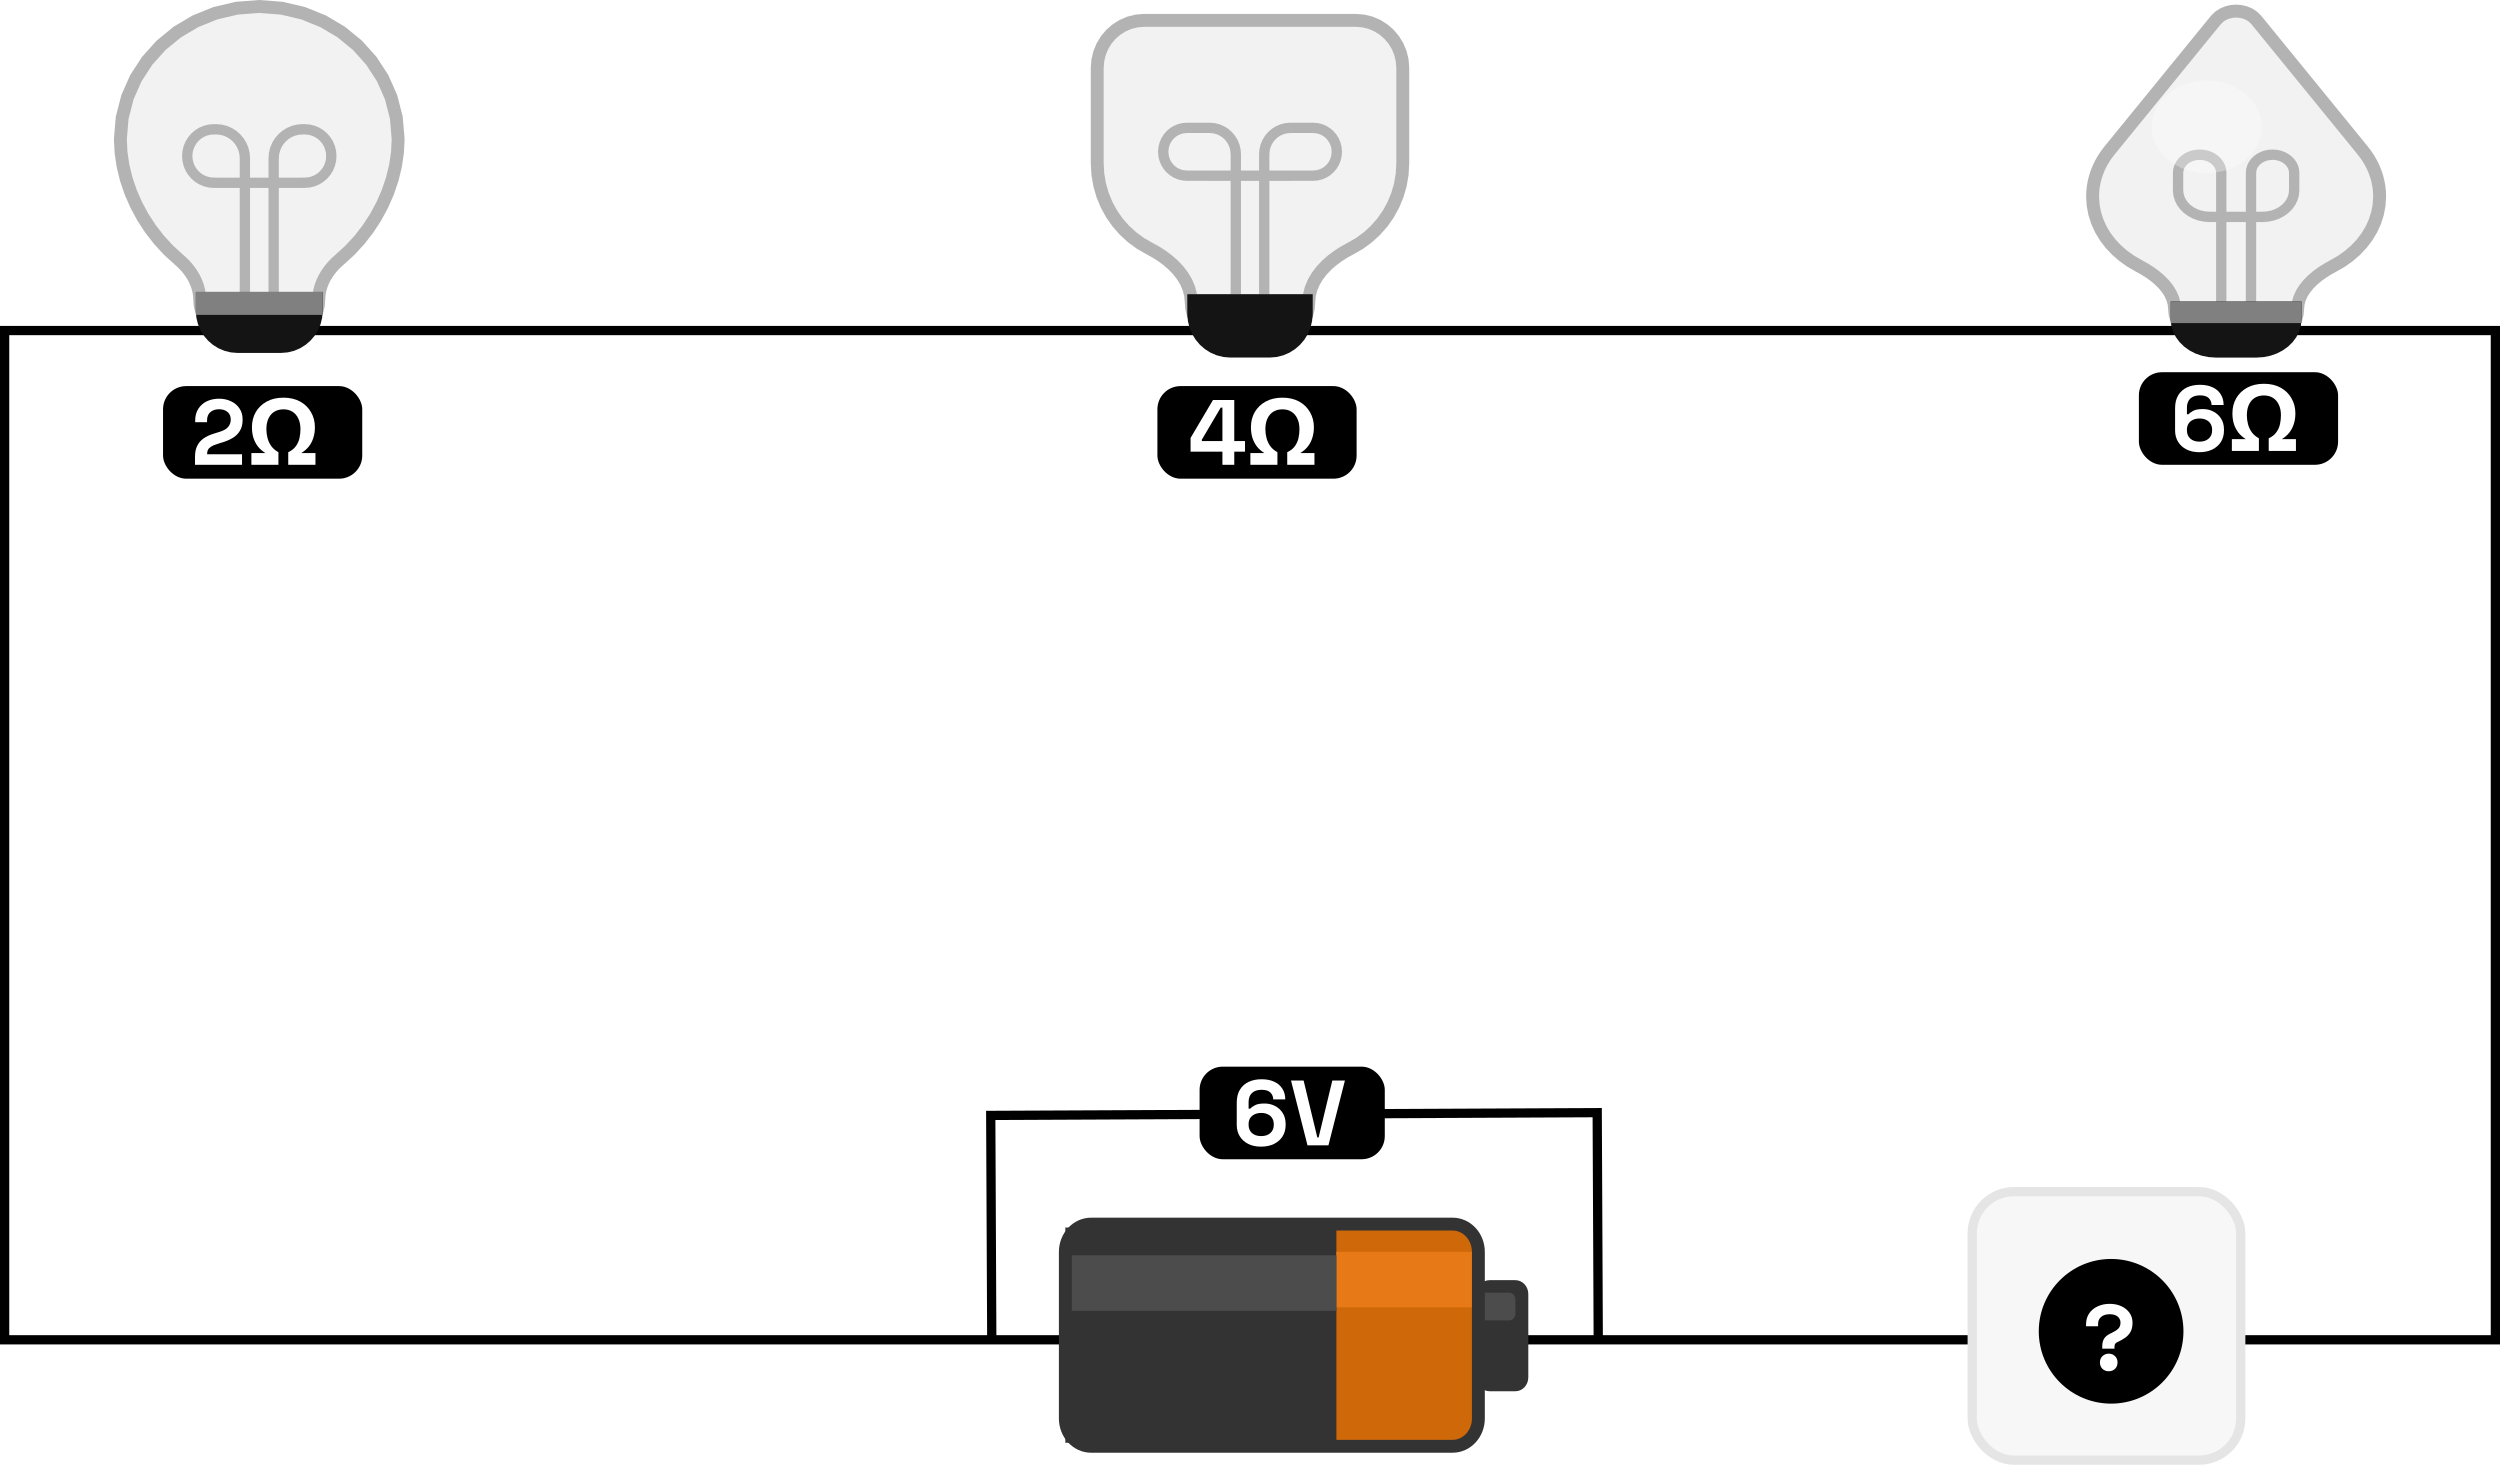 <svg width="540" height="317" viewBox="0 0 540 317" fill="none" xmlns="http://www.w3.org/2000/svg">
<rect x="1" y="71.397" width="538" height="218" stroke="black" stroke-width="2"/>
<path d="M313.754 312.386H235.689C232.609 312.386 230.113 309.7 230.113 306.387V270.395C230.113 267.082 232.609 264.397 235.689 264.397H313.754C316.834 264.397 319.33 267.082 319.33 270.395V306.387C319.33 309.7 316.834 312.386 313.754 312.386Z" fill="#CE6809"/>
<path d="M230.113 311.635H288.662V265.146H230.113V311.635Z" fill="#333333"/>
<path d="M288.662 282.392H319.33V270.395H288.662V282.392Z" fill="#E77A16"/>
<path d="M230.113 283.138H288.662V271.14H230.113V283.138Z" fill="#4C4C4C"/>
<path d="M327.325 300.509H321.748C320.209 300.509 318.96 299.166 318.96 297.51V279.514C318.96 277.857 320.209 276.514 321.748 276.514H327.325C328.864 276.514 330.113 277.857 330.113 279.514V297.51C330.113 299.166 328.864 300.509 327.325 300.509Z" fill="#333333"/>
<path d="M325.931 285.208H320.354C319.585 285.208 318.96 284.537 318.96 283.709V280.709C318.96 279.881 319.585 279.21 320.354 279.21H325.931C326.7 279.21 327.325 279.881 327.325 280.709V283.709C327.325 284.537 326.7 285.208 325.931 285.208Z" fill="#4C4C4C"/>
<path d="M313.754 312.397H235.689C232.609 312.397 230.113 309.711 230.113 306.398V270.406C230.113 267.093 232.609 264.407 235.689 264.407H313.754C316.834 264.407 319.33 267.093 319.33 270.406V306.398C319.33 309.711 316.834 312.397 313.754 312.397Z" stroke="#333333" stroke-width="2.785"/>
<path d="M345.224 289.604L344.997 240.328L214 240.931L214.227 290.207" stroke="black" stroke-width="2"/>
<rect x="259.113" y="230.397" width="40" height="20" rx="5" fill="black"/>
<path d="M272.377 247.677C271.31 247.677 270.383 247.477 269.597 247.077C268.81 246.677 268.203 246.123 267.777 245.417C267.35 244.71 267.137 243.897 267.137 242.977V238.197C267.137 237.063 267.363 236.123 267.817 235.377C268.283 234.617 268.917 234.05 269.717 233.677C270.53 233.303 271.457 233.117 272.497 233.117C273.537 233.117 274.437 233.29 275.197 233.637C275.97 233.983 276.563 234.483 276.977 235.137C277.403 235.79 277.617 236.57 277.617 237.477H275.017C275.017 236.917 274.823 236.43 274.437 236.017C274.05 235.603 273.403 235.397 272.497 235.397C271.603 235.397 270.91 235.63 270.417 236.097C269.937 236.563 269.697 237.21 269.697 238.037V239.477H270.057C270.283 239.21 270.63 238.957 271.097 238.717C271.563 238.477 272.243 238.357 273.137 238.357C273.95 238.357 274.697 238.53 275.377 238.877C276.07 239.223 276.63 239.73 277.057 240.397C277.483 241.05 277.697 241.843 277.697 242.777V243.017C277.697 243.937 277.477 244.75 277.037 245.457C276.597 246.15 275.977 246.697 275.177 247.097C274.377 247.483 273.443 247.677 272.377 247.677ZM272.417 245.397C273.257 245.397 273.917 245.177 274.397 244.737C274.89 244.297 275.137 243.71 275.137 242.977V242.817C275.137 242.323 275.023 241.897 274.797 241.537C274.583 241.177 274.27 240.897 273.857 240.697C273.457 240.497 272.977 240.397 272.417 240.397C271.87 240.397 271.39 240.497 270.977 240.697C270.563 240.897 270.243 241.177 270.017 241.537C269.803 241.897 269.697 242.323 269.697 242.817V242.977C269.697 243.71 269.937 244.297 270.417 244.737C270.91 245.177 271.577 245.397 272.417 245.397ZM282.42 247.397L278.86 233.397H281.58L284.54 245.697H284.82L287.78 233.397H290.5L286.94 247.397H282.42Z" fill="white"/>
<rect x="426" y="257.397" width="58" height="58" rx="9" fill="#F7F7F7" stroke="#E5E5E5" stroke-width="2"/>
<circle cx="456" cy="287.56" r="15.625" fill="black"/>
<path d="M454.086 291.309V290.829C454.086 290.149 454.22 289.589 454.486 289.149C454.766 288.709 455.213 288.343 455.826 288.049L456.166 287.889C456.766 287.609 457.226 287.309 457.546 286.989C457.866 286.669 458.026 286.243 458.026 285.709C458.026 285.323 457.926 284.996 457.726 284.729C457.54 284.449 457.273 284.236 456.926 284.089C456.58 283.943 456.173 283.869 455.706 283.869C455.226 283.869 454.793 283.949 454.406 284.109C454.033 284.269 453.733 284.509 453.506 284.829C453.293 285.149 453.186 285.549 453.186 286.029V286.469H450.586V286.069C450.586 285.149 450.813 284.356 451.266 283.689C451.72 283.023 452.333 282.516 453.106 282.169C453.88 281.809 454.746 281.629 455.706 281.629C456.653 281.629 457.493 281.803 458.226 282.149C458.973 282.496 459.56 282.976 459.986 283.589C460.413 284.203 460.626 284.909 460.626 285.709C460.626 286.509 460.48 287.169 460.186 287.689C459.893 288.196 459.52 288.609 459.066 288.929C458.626 289.236 458.173 289.503 457.706 289.729L457.366 289.889C457.126 289.996 456.96 290.129 456.866 290.289C456.773 290.436 456.726 290.656 456.726 290.949V291.309H454.086ZM455.486 296.189C454.953 296.189 454.5 296.016 454.126 295.669C453.766 295.309 453.586 294.849 453.586 294.289C453.586 293.729 453.766 293.276 454.126 292.929C454.5 292.569 454.953 292.389 455.486 292.389C456.033 292.389 456.486 292.569 456.846 292.929C457.206 293.276 457.386 293.729 457.386 294.289C457.386 294.849 457.206 295.309 456.846 295.669C456.486 296.016 456.033 296.189 455.486 296.189Z" fill="white"/>
<path d="M455.662 32.495L454.98 33.389L454.365 34.312L453.819 35.262L453.343 36.236L452.937 37.232L452.602 38.246L452.34 39.276L452.152 40.319L452.038 41.373L452 42.434L452.118 44.311L452.463 46.13L453.023 47.882L453.787 49.557L454.743 51.145L455.878 52.635L457.181 54.018L458.639 55.283L460.241 56.421L461.974 57.422L463.179 58.087L464.341 58.818L465.44 59.614L466.456 60.471L467.369 61.389L468.161 62.363L468.811 63.393L469.3 64.475L469.607 65.608L469.714 66.789L469.817 67.864L470.116 68.884L470.595 69.836L471.236 70.704L472.024 71.477L472.943 72.139L473.976 72.678L475.108 73.08L476.321 73.332L477.6 73.418H488.4L489.679 73.332L490.892 73.08L492.024 72.678L493.057 72.139L493.976 71.477L494.764 70.704L495.405 69.836L495.884 68.884L496.182 67.864L496.286 66.789L496.393 65.608L496.7 64.475L497.189 63.393L497.839 62.363L498.631 61.389L499.544 60.471L500.56 59.614L501.659 58.818L502.821 58.087L504.026 57.422L505.759 56.421L507.361 55.283L508.819 54.018L510.122 52.635L511.257 51.145L512.213 49.557L512.977 47.882L513.537 46.13L513.882 44.311L514 42.434L513.962 41.373L513.848 40.319L513.66 39.276L513.398 38.246L513.063 37.232L512.657 36.236L512.181 35.262L511.635 34.312L511.02 33.389L510.338 32.495L487.384 4.339L486.682 3.639L485.864 3.096L484.958 2.707L483.994 2.474L483 2.397L482.006 2.474L481.042 2.707L480.136 3.096L479.318 3.639L478.616 4.339L455.662 32.495Z" fill="#F2F2F2" stroke="#B3B3B3" stroke-width="2.791"/>
<path d="M479.794 67.726V37.331L479.732 36.695L479.556 36.091L479.273 35.529L478.893 35.015L478.427 34.558L477.884 34.166L477.273 33.847L476.603 33.609L475.885 33.461L475.129 33.41L474.372 33.461L473.655 33.61L472.985 33.847L472.374 34.166L471.831 34.558L471.365 35.015L470.985 35.529L470.703 36.091L470.526 36.695L470.465 37.331V41.104L470.554 42.035L470.813 42.918L471.227 43.742L471.783 44.494L472.465 45.163L473.261 45.737L474.156 46.204L475.136 46.552L476.187 46.77L477.295 46.845L476.8 46.852H489.2L488.714 46.845L489.822 46.77L490.873 46.552L491.853 46.204L492.747 45.737L493.543 45.163L494.226 44.494L494.781 43.742L495.195 42.918L495.454 42.035L495.544 41.104V37.331L495.483 36.695L495.306 36.091L495.023 35.529L494.644 35.015L494.178 34.558L493.634 34.166L493.023 33.847L492.354 33.61L491.636 33.461L490.88 33.41L490.123 33.461L489.405 33.609L488.736 33.847L488.125 34.166L487.581 34.558L487.115 35.015L486.736 35.529L486.453 36.091L486.276 36.695L486.215 37.331V67.726" stroke="#B3B3B3" stroke-width="2.233"/>
<path d="M469.715 65.973H496.286V68.951L496.17 70.159L495.835 71.304L495.298 72.373L494.577 73.348L493.692 74.216L492.66 74.96L491.499 75.566L490.229 76.017L488.866 76.299L487.429 76.397H478.572L477.135 76.299L475.772 76.017L474.501 75.566L473.341 74.96L472.309 74.216L471.424 73.348L470.703 72.373L470.166 71.304L469.831 70.159L469.715 68.951V65.973Z" fill="#141414" stroke="#141414" stroke-width="1.675"/>
<path d="M469.715 65.973H496.286V68.951H469.715V65.973Z" fill="#808080" stroke="#808080" stroke-width="1.675"/>
<path d="M476.653 17.385C483.226 17.385 488.554 21.865 488.554 27.39C488.554 32.916 483.226 37.395 476.653 37.395C470.079 37.395 464.751 32.916 464.751 27.39C464.751 21.865 470.079 17.385 476.653 17.385Z" fill="white" fill-opacity="0.3"/>
<rect x="462" y="80.397" width="43.027" height="20" rx="5" fill="black"/>
<path d="M482.082 97.397V94.857H485.102C484.476 94.47 483.942 94.003 483.502 93.457C483.076 92.897 482.749 92.27 482.522 91.577C482.309 90.87 482.202 90.103 482.202 89.277C482.202 88.063 482.476 86.977 483.022 86.017C483.582 85.057 484.369 84.297 485.382 83.737C486.409 83.177 487.616 82.897 489.002 82.897C490.402 82.897 491.609 83.177 492.622 83.737C493.636 84.297 494.416 85.063 494.962 86.037C495.522 86.997 495.802 88.083 495.802 89.297C495.802 90.123 495.689 90.883 495.462 91.577C495.249 92.27 494.922 92.897 494.482 93.457C494.042 94.003 493.502 94.47 492.862 94.857H495.922V97.397H490.042V94.677C490.776 94.33 491.329 93.89 491.702 93.357C492.089 92.81 492.349 92.223 492.482 91.597C492.616 90.957 492.682 90.323 492.682 89.697C492.682 88.803 492.529 88.043 492.222 87.417C491.929 86.777 491.509 86.283 490.962 85.937C490.416 85.59 489.762 85.417 489.002 85.417C488.242 85.417 487.582 85.59 487.022 85.937C486.476 86.283 486.056 86.777 485.762 87.417C485.469 88.057 485.322 88.823 485.322 89.717C485.322 90.343 485.402 90.97 485.562 91.597C485.722 92.223 485.989 92.803 486.362 93.337C486.749 93.87 487.269 94.317 487.922 94.677V97.397H482.082Z" fill="white"/>
<path d="M475.058 97.677C473.992 97.677 473.065 97.477 472.278 97.077C471.492 96.677 470.885 96.123 470.458 95.417C470.032 94.71 469.818 93.897 469.818 92.977V88.197C469.818 87.063 470.045 86.123 470.498 85.377C470.965 84.617 471.598 84.05 472.398 83.677C473.212 83.303 474.138 83.117 475.178 83.117C476.218 83.117 477.118 83.29 477.878 83.637C478.652 83.983 479.245 84.483 479.658 85.137C480.085 85.79 480.298 86.57 480.298 87.477H477.698C477.698 86.917 477.505 86.43 477.118 86.017C476.732 85.603 476.085 85.397 475.178 85.397C474.285 85.397 473.592 85.63 473.098 86.097C472.618 86.563 472.378 87.21 472.378 88.037V89.477H472.738C472.965 89.21 473.312 88.957 473.778 88.717C474.245 88.477 474.925 88.357 475.818 88.357C476.632 88.357 477.378 88.53 478.058 88.877C478.752 89.223 479.312 89.73 479.738 90.397C480.165 91.05 480.378 91.843 480.378 92.777V93.017C480.378 93.937 480.158 94.75 479.718 95.457C479.278 96.15 478.658 96.697 477.858 97.097C477.058 97.483 476.125 97.677 475.058 97.677ZM475.098 95.397C475.938 95.397 476.598 95.177 477.078 94.737C477.572 94.297 477.818 93.71 477.818 92.977V92.817C477.818 92.323 477.705 91.897 477.478 91.537C477.265 91.177 476.952 90.897 476.538 90.697C476.138 90.497 475.658 90.397 475.098 90.397C474.552 90.397 474.072 90.497 473.658 90.697C473.245 90.897 472.925 91.177 472.698 91.537C472.485 91.897 472.378 92.323 472.378 92.817V92.977C472.378 93.71 472.618 94.297 473.098 94.737C473.592 95.177 474.258 95.397 475.098 95.397Z" fill="white"/>
<rect x="250" y="83.397" width="43.027" height="20" rx="5" fill="black"/>
<path d="M270.082 100.397V97.857H273.102C272.476 97.47 271.942 97.003 271.502 96.457C271.076 95.897 270.749 95.27 270.522 94.577C270.309 93.87 270.202 93.103 270.202 92.277C270.202 91.063 270.476 89.977 271.022 89.017C271.582 88.057 272.369 87.297 273.382 86.737C274.409 86.177 275.616 85.897 277.002 85.897C278.402 85.897 279.609 86.177 280.622 86.737C281.636 87.297 282.416 88.063 282.962 89.037C283.522 89.997 283.802 91.083 283.802 92.297C283.802 93.123 283.689 93.883 283.462 94.577C283.249 95.27 282.922 95.897 282.482 96.457C282.042 97.003 281.502 97.47 280.862 97.857H283.922V100.397H278.042V97.677C278.776 97.33 279.329 96.89 279.702 96.357C280.089 95.81 280.349 95.223 280.482 94.597C280.616 93.957 280.682 93.323 280.682 92.697C280.682 91.803 280.529 91.043 280.222 90.417C279.929 89.777 279.509 89.283 278.962 88.937C278.416 88.59 277.762 88.417 277.002 88.417C276.242 88.417 275.582 88.59 275.022 88.937C274.476 89.283 274.056 89.777 273.762 90.417C273.469 91.057 273.322 91.823 273.322 92.717C273.322 93.343 273.402 93.97 273.562 94.597C273.722 95.223 273.989 95.803 274.362 96.337C274.749 96.87 275.269 97.317 275.922 97.677V100.397H270.082Z" fill="white"/>
<path d="M264.043 100.397V97.557H257.163V94.597L262.003 86.397H266.603V95.277H268.923V97.557H266.603V100.397H264.043ZM259.603 95.277H264.043V88.037H263.683L259.603 94.957V95.277Z" fill="white"/>
<path d="M247.154 4.397L245.507 4.531L243.944 4.921L242.488 5.545L241.157 6.381L239.974 7.409L238.959 8.608L238.133 9.956L237.518 11.431L237.133 13.014L237 14.683V35.255L237.135 37.639L237.53 39.943L238.169 42.151L239.039 44.249L240.123 46.222L241.408 48.054L242.878 49.73L244.517 51.235L246.312 52.554L248.248 53.671L249.629 54.426L250.971 55.282L252.251 56.233L253.441 57.279L254.517 58.415L255.455 59.638L256.228 60.945L256.811 62.333L257.179 63.799L257.308 65.339L257.406 66.576L257.692 67.751L258.149 68.846L258.761 69.846L259.514 70.735L260.392 71.498L261.379 72.119L262.46 72.581L263.619 72.871L264.841 72.971H275.159L276.381 72.871L277.54 72.581L278.621 72.119L279.608 71.498L280.486 70.735L281.239 69.846L281.851 68.846L282.308 67.751L282.594 66.576L282.692 65.339L282.821 63.799L283.189 62.333L283.772 60.945L284.545 59.638L285.483 58.415L286.559 57.279L287.749 56.233L289.029 55.282L290.371 54.426L291.752 53.671L293.688 52.554L295.483 51.235L297.122 49.73L298.592 48.054L299.877 46.222L300.961 44.249L301.831 42.151L302.47 39.943L302.865 37.639L303 35.255V14.683L302.867 13.014L302.482 11.431L301.867 9.956L301.041 8.608L300.026 7.409L298.843 6.381L297.512 5.545L296.056 4.921L294.493 4.531L292.846 4.397H247.154Z" fill="#F2F2F2" stroke="#B3B3B3" stroke-width="2.785"/>
<path d="M266.937 65.413V33.334L266.864 32.407L266.65 31.528L266.308 30.708L265.849 29.96L265.286 29.294L264.628 28.723L263.889 28.259L263.08 27.912L262.213 27.696L261.298 27.621L256.352 27.621L255.525 27.689L254.741 27.884L254.01 28.198L253.342 28.617L252.749 29.133L252.239 29.735L251.825 30.411L251.516 31.152L251.323 31.946L251.256 32.783L251.323 33.621L251.516 34.415L251.825 35.156L252.239 35.832L252.749 36.433L253.342 36.949L254.01 37.369L254.741 37.682L255.525 37.878L256.352 37.945L261.165 37.945L261.108 37.954H278.896L278.844 37.945L283.657 37.945L284.484 37.878L285.268 37.682L285.999 37.369L286.667 36.949L287.261 36.433L287.77 35.832L288.184 35.156L288.493 34.415L288.686 33.621L288.753 32.783L288.686 31.946L288.493 31.152L288.184 30.411L287.77 29.735L287.261 29.133L286.667 28.617L285.999 28.198L285.268 27.884L284.484 27.689L283.658 27.621L278.711 27.621L277.797 27.696L276.929 27.912L276.12 28.259L275.381 28.723L274.724 29.294L274.16 29.96L273.701 30.708L273.359 31.528L273.146 32.407L273.072 33.334V65.413" stroke="#B3B3B3" stroke-width="2.228"/>
<path d="M257.308 64.397H282.692V67.826H257.308V64.397Z" fill="#808080" stroke="#808080" stroke-width="1.671"/>
<path d="M257.308 64.396H282.692V67.825L282.582 69.215L282.261 70.534L281.748 71.764L281.06 72.887L280.214 73.886L279.228 74.743L278.119 75.44L276.905 75.96L275.603 76.284L274.231 76.397H265.769L264.397 76.284L263.095 75.96L261.881 75.44L260.772 74.743L259.786 73.886L258.94 72.887L258.252 71.764L257.739 70.534L257.418 69.215L257.308 67.825V64.396Z" fill="#141414" stroke="#141414" stroke-width="1.671"/>
<rect x="35.217" y="83.397" width="43.027" height="20" rx="5" fill="black"/>
<path d="M54.299 100.397V97.857H57.319C56.692 97.47 56.159 97.003 55.719 96.457C55.292 95.897 54.966 95.27 54.739 94.577C54.526 93.87 54.419 93.103 54.419 92.277C54.419 91.063 54.692 89.977 55.239 89.017C55.799 88.057 56.586 87.297 57.599 86.737C58.626 86.177 59.832 85.897 61.219 85.897C62.619 85.897 63.826 86.177 64.839 86.737C65.852 87.297 66.632 88.063 67.179 89.037C67.739 89.997 68.019 91.083 68.019 92.297C68.019 93.123 67.906 93.883 67.679 94.577C67.466 95.27 67.139 95.897 66.699 96.457C66.259 97.003 65.719 97.47 65.079 97.857H68.139V100.397H62.259V97.677C62.992 97.33 63.546 96.89 63.919 96.357C64.306 95.81 64.566 95.223 64.699 94.597C64.832 93.957 64.899 93.323 64.899 92.697C64.899 91.803 64.746 91.043 64.439 90.417C64.146 89.777 63.726 89.283 63.179 88.937C62.632 88.59 61.979 88.417 61.219 88.417C60.459 88.417 59.799 88.59 59.239 88.937C58.692 89.283 58.272 89.777 57.979 90.417C57.686 91.057 57.539 91.823 57.539 92.717C57.539 93.343 57.619 93.97 57.779 94.597C57.939 95.223 58.206 95.803 58.579 96.337C58.966 96.87 59.486 97.317 60.139 97.677V100.397H54.299Z" fill="white"/>
<path d="M42.119 100.397V98.717C42.119 97.743 42.279 96.937 42.599 96.297C42.919 95.643 43.379 95.11 43.979 94.697C44.593 94.27 45.339 93.923 46.219 93.657L47.559 93.237C48.053 93.077 48.466 92.883 48.799 92.657C49.133 92.417 49.386 92.13 49.559 91.797C49.746 91.463 49.839 91.083 49.839 90.657V90.577C49.839 89.91 49.612 89.383 49.159 88.997C48.706 88.597 48.086 88.397 47.299 88.397C46.526 88.397 45.899 88.61 45.419 89.037C44.953 89.45 44.719 90.05 44.719 90.837V91.197H42.159V90.877C42.159 89.863 42.386 89.003 42.839 88.297C43.292 87.59 43.906 87.05 44.679 86.677C45.466 86.303 46.339 86.117 47.299 86.117C48.259 86.117 49.126 86.303 49.899 86.677C50.672 87.037 51.279 87.55 51.719 88.217C52.172 88.87 52.399 89.643 52.399 90.537V90.737C52.399 91.63 52.212 92.39 51.839 93.017C51.479 93.63 50.986 94.137 50.359 94.537C49.733 94.923 49.019 95.243 48.219 95.497L46.939 95.897C46.366 96.07 45.919 96.263 45.599 96.477C45.279 96.677 45.053 96.903 44.919 97.157C44.799 97.397 44.739 97.69 44.739 98.037V98.117H52.279V100.397H42.119Z" fill="white"/>
<path d="M68.857 64.787L68.914 63.762L69.078 62.761L69.344 61.788L69.703 60.845L70.148 59.937L70.673 59.066L71.27 58.236L71.932 57.451L72.651 56.712L73.421 56.025L75.624 54.014L77.653 51.809L79.496 49.435L81.139 46.914L82.566 44.27L83.765 41.529L84.722 38.714L85.423 35.848L85.853 32.956L86 30.062L85.607 25.412L84.471 21.001L82.651 16.889L80.212 13.133L77.213 9.792L73.718 6.927L69.787 4.596L65.482 2.858L60.866 1.772L56 1.397L51.134 1.772L46.518 2.858L42.213 4.596L38.282 6.927L34.787 9.792L31.788 13.133L29.349 16.889L27.529 21.001L26.393 25.412L26 30.062L26.147 32.956L26.577 35.848L27.278 38.714L28.235 41.529L29.434 44.27L30.861 46.914L32.504 49.435L34.346 51.809L36.376 54.014L38.579 56.025L39.349 56.712L40.068 57.451L40.73 58.236L41.327 59.066L41.852 59.937L42.297 60.845L42.656 61.788L42.922 62.761L43.086 63.762L43.143 64.787L43.238 65.974L43.514 67.101L43.955 68.151L44.546 69.11L45.273 69.963L46.121 70.695L47.074 71.29L48.118 71.734L49.237 72.011L50.417 72.107H61.583L62.763 72.011L63.882 71.734L64.926 71.29L65.879 70.695L66.727 69.963L67.454 69.11L68.045 68.151L68.486 67.101L68.762 65.974L68.857 64.787Z" fill="#F2F2F2" stroke="#B3B3B3" stroke-width="2.785"/>
<path d="M52.897 65.822V34.196L52.816 33.179L52.58 32.214L52.202 31.315L51.696 30.494L51.073 29.763L50.347 29.137L49.531 28.627L48.638 28.247L47.679 28.009L46.669 27.927L46.178 27.927L45.247 28.003L44.364 28.222L43.541 28.572L42.79 29.041L42.121 29.619L41.548 30.291L41.081 31.048L40.733 31.876L40.516 32.765L40.441 33.701L40.516 34.638L40.733 35.526L41.081 36.355L41.548 37.111L42.121 37.784L42.79 38.361L43.541 38.83L44.364 39.181L45.247 39.399L46.178 39.475L47.05 39.475L46.992 39.483H65.011L64.958 39.475L65.831 39.475L66.761 39.399L67.644 39.181L68.467 38.83L69.219 38.361L69.887 37.784L70.461 37.111L70.927 36.355L71.275 35.526L71.493 34.638L71.568 33.701L71.493 32.765L71.275 31.876L70.927 31.048L70.461 30.291L69.887 29.619L69.219 29.041L68.467 28.572L67.644 28.222L66.761 28.003L65.831 27.927L65.34 27.927L64.329 28.009L63.371 28.247L62.477 28.627L61.661 29.137L60.936 29.763L60.313 30.494L59.806 31.315L59.429 32.214L59.193 33.179L59.111 34.196V65.822" stroke="#B3B3B3" stroke-width="2.228"/>
<path d="M43.143 63.886H68.858V67.174L68.751 68.508L68.441 69.773L67.946 70.953L67.281 72.03L66.465 72.988L65.513 73.81L64.442 74.479L63.27 74.977L62.013 75.289L60.688 75.397H51.313L49.988 75.289L48.731 74.977L47.559 74.479L46.488 73.81L45.536 72.988L44.72 72.03L44.055 70.953L43.56 69.773L43.25 68.508L43.143 67.174V63.886Z" fill="#141414" stroke="#141414" stroke-width="1.671"/>
<path d="M43.143 63.89H68.858V67.179H43.143V63.89Z" fill="#808080" stroke="#808080" stroke-width="1.671"/>
</svg>
